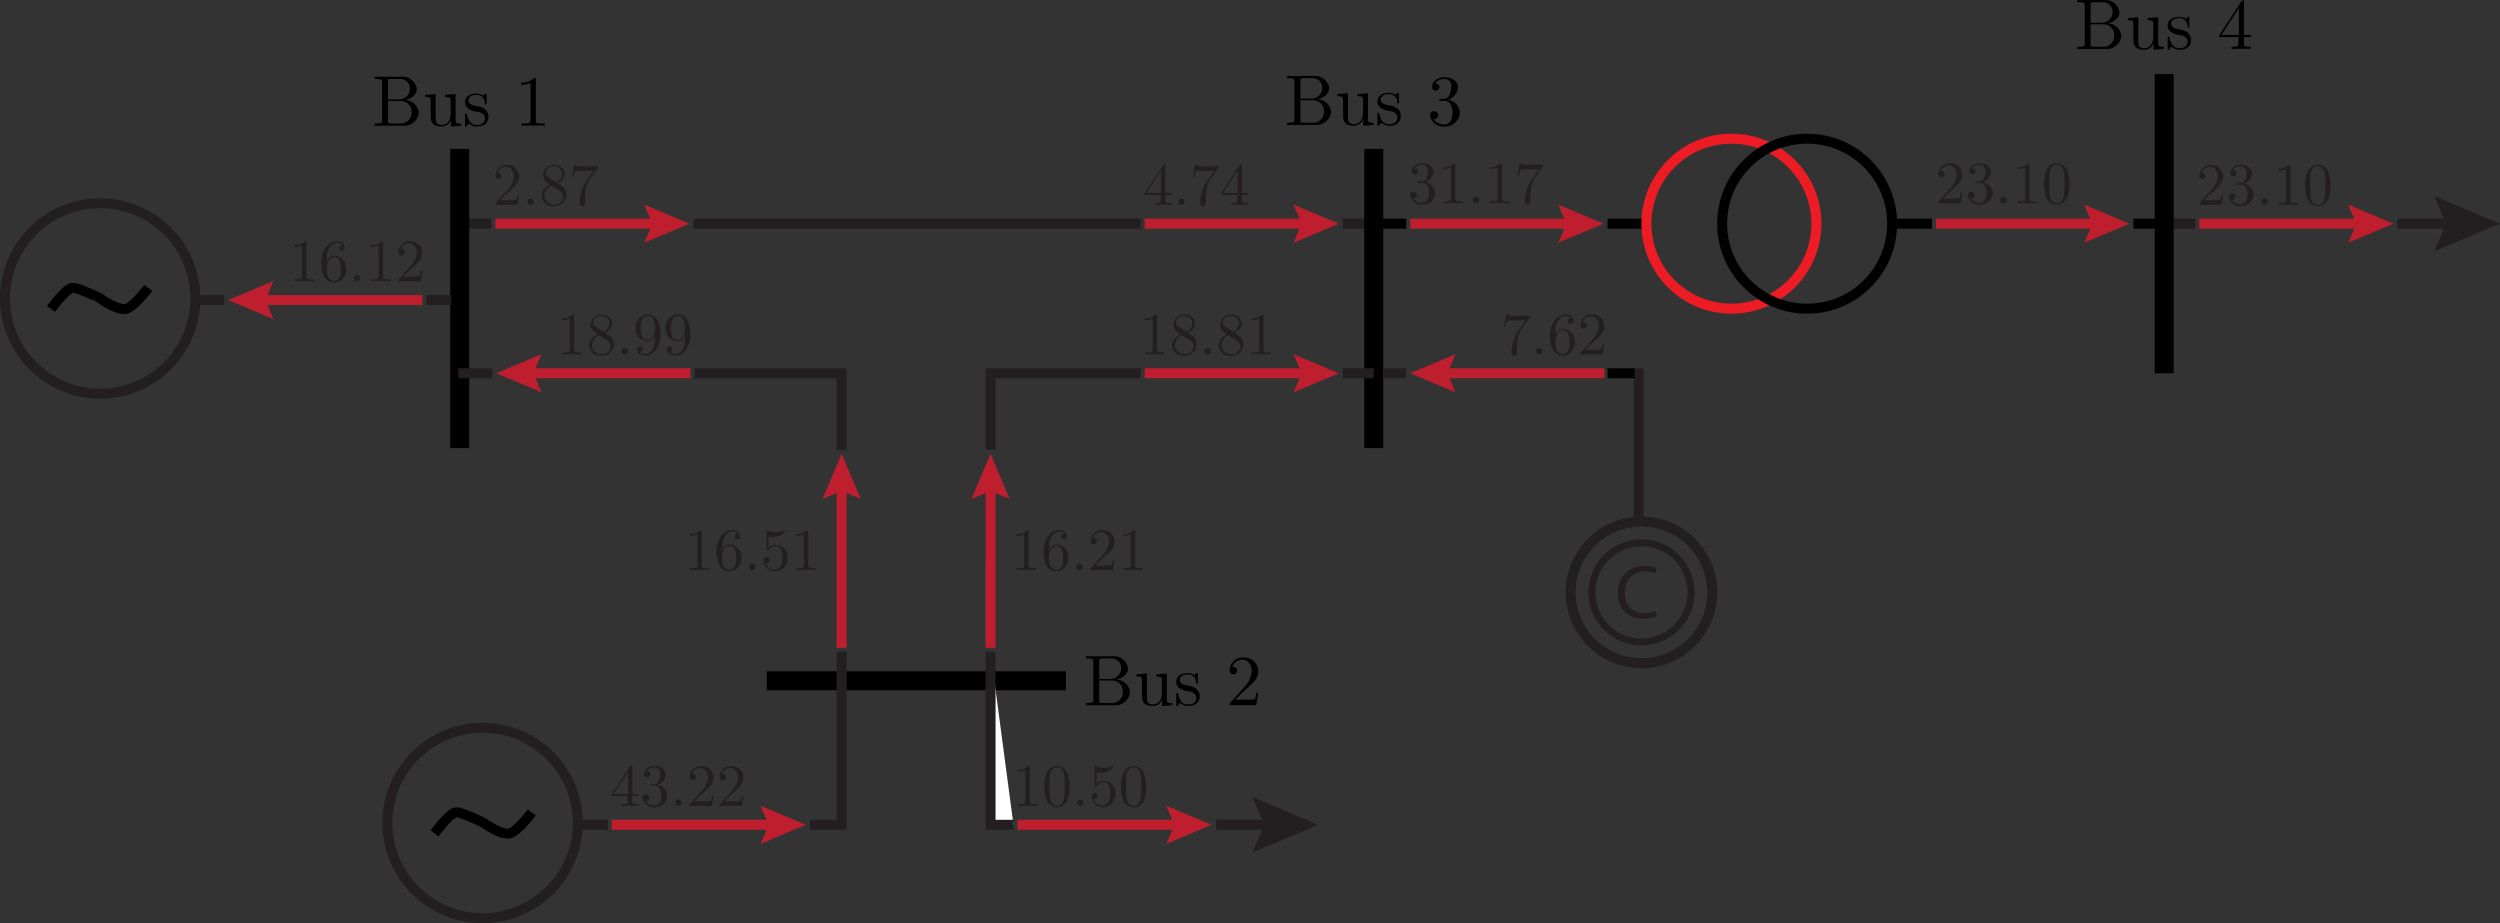 <svg id="Layer_1" data-name="Layer 1" xmlns="http://www.w3.org/2000/svg" viewBox="0 0 250.148 92.371"><rect x="0" y="0" width="250.148" height="92.371" fill="#333333" stroke="none"/><defs><style>.cls-1,.cls-10,.cls-3,.cls-4,.cls-5,.cls-9{fill:none;}.cls-1,.cls-3{stroke:#010101;}.cls-1,.cls-10,.cls-2,.cls-3,.cls-4,.cls-5,.cls-7,.cls-9{stroke-miterlimit:10;}.cls-2{fill:#fff;}.cls-2,.cls-4,.cls-5{stroke:#231f20;}.cls-3{stroke-width:1.9px;}.cls-5{stroke-width:0.7px;}.cls-6{fill:#231f20;}.cls-7,.cls-8{fill:#be1e2d;}.cls-7{stroke:#be1e2d;}.cls-9{stroke:#000;}.cls-10{stroke:#ed1c24;}</style></defs><line class="cls-1" x1="160.849" y1="22.381" x2="164.559" y2="22.381"/><line class="cls-2" x1="134.362" y1="22.381" x2="137.461" y2="22.381"/><line class="cls-2" x1="69.386" y1="22.381" x2="114.139" y2="22.381"/><path class="cls-2" d="M78.752,23.371" transform="translate(-0.623 -0.989)"/><path class="cls-2" d="M67.194,23.371" transform="translate(-0.623 -0.989)"/><line class="cls-2" x1="46.517" y1="22.381" x2="49.163" y2="22.381"/><line class="cls-3" x1="46" y1="14.898" x2="46" y2="44.832"/><line class="cls-4" x1="49.257" y1="37.349" x2="45.863" y2="37.348"/><polyline class="cls-4" points="84.211 44.999 84.211 37.349 69.482 37.349"/><line class="cls-3" x1="76.727" y1="68.115" x2="106.661" y2="68.115"/><line class="cls-3" x1="137.457" y1="14.898" x2="137.457" y2="44.832"/><line class="cls-1" x1="138.365" y1="22.381" x2="140.699" y2="22.381"/><line class="cls-1" x1="213.471" y1="22.381" x2="217.665" y2="22.381"/><path d="M42.524,12.256a1.468,1.468,0,0,1-1.6,1.313H38.112v-.223h.172c.553,0,.567-.078.567-.337V9.228c0-.258-.014-.337-.567-.337h-.172V8.669h2.626A1.44,1.44,0,0,1,42.33,9.881c0,.531-.495.99-1.191,1.127A1.408,1.408,0,0,1,42.524,12.256Zm-2.038-1.313a1.082,1.082,0,0,0,1.148-1.062.953.953,0,0,0-.947-.99H39.8c-.337,0-.352.05-.352.287v1.765Zm1.321,1.306A1.075,1.075,0,0,0,40.8,11.1H39.446V13.06c0,.237.015.286.352.286h.9A1.084,1.084,0,0,0,41.807,12.249Z" transform="translate(-0.623 -0.989)"/><path d="M44.812,13.647c-1.091,0-1.091-.652-1.091-1.212V11.359c0-.638,0-.66-.559-.66v-.222l1.054-.08V12.78c0,.372.029.71.631.71.524,0,.869-.488.869-1.112V11.1c0-.352-.058-.4-.56-.4v-.222l1.055-.08v2.548c0,.352.057.4.559.4v.223l-1.033.078V13A.978.978,0,0,1,44.812,13.647Z" transform="translate(-0.623 -0.989)"/><path d="M47.458,11.847a.767.767,0,0,1-.308-.61c0-.4.272-.882,1.148-.882a1.105,1.105,0,0,1,.674.2,1.024,1.024,0,0,0,.122-.115c.093-.086.108-.086.144-.086.078,0,.078.05.078.172v.725c0,.135,0,.172-.093.172a.077.077,0,0,1-.086-.065.791.791,0,0,0-.839-.868c-.617,0-.8.294-.8.546,0,.415.481.509.883.587a1.461,1.461,0,0,1,.817.345.921.921,0,0,1,.3.681c0,.517-.33,1-1.155,1a1.074,1.074,0,0,1-.79-.308,1.67,1.67,0,0,0-.143.165c-.136.136-.143.143-.179.143-.079,0-.079-.05-.079-.171v-.947c0-.13,0-.18.093-.18.072,0,.079.029.1.122.137.61.395,1.019,1,1.019.559,0,.81-.287.81-.653,0-.517-.588-.631-.746-.66A1.885,1.885,0,0,1,47.458,11.847Z" transform="translate(-0.623 -0.989)"/><path d="M54.237,13c0,.266.022.344.667.344h.23v.223c-.251-.022-.875-.022-1.163-.022s-.91,0-1.161.022v-.223h.229c.646,0,.667-.085.667-.344V9.286a2.153,2.153,0,0,1-.94.186V9.25a1.773,1.773,0,0,0,1.306-.459c.165,0,.165.014.165.186Z" transform="translate(-0.623 -0.989)"/><line class="cls-4" x1="134.362" y1="37.348" x2="137.461" y2="37.348"/><polyline class="cls-4" points="99.113 44.999 99.113 37.349 114.139 37.348"/><line class="cls-4" x1="163.972" y1="36.848" x2="163.972" y2="51.85"/><path class="cls-4" d="M171.953,60.261a7.087,7.087,0,1,0-7.087,7.087A7.087,7.087,0,0,0,171.953,60.261Z" transform="translate(-0.623 -0.989)"/><path class="cls-5" d="M169.826,60.261a4.96,4.96,0,1,0-4.96,4.96A4.96,4.96,0,0,0,169.826,60.261Z" transform="translate(-0.623 -0.989)"/><path class="cls-6" d="M166.4,62.656a3.292,3.292,0,0,1-1.352.243,2.393,2.393,0,0,1-2.53-2.59A2.548,2.548,0,0,1,165.2,57.62a2.742,2.742,0,0,1,1.215.228l-.159.539a2.41,2.41,0,0,0-1.033-.213,1.9,1.9,0,0,0-2,2.112,1.861,1.861,0,0,0,1.967,2.058,2.645,2.645,0,0,0,1.079-.212Z" transform="translate(-0.623 -0.989)"/><path d="M113.692,70.242a1.467,1.467,0,0,1-1.6,1.312H109.28v-.223h.172c.553,0,.567-.078.567-.336V67.214c0-.258-.014-.338-.567-.338h-.172v-.222h2.626a1.44,1.44,0,0,1,1.592,1.212c0,.531-.5.99-1.191,1.127A1.408,1.408,0,0,1,113.692,70.242Zm-2.037-1.314a1.081,1.081,0,0,0,1.147-1.062.954.954,0,0,0-.947-.99h-.889c-.337,0-.352.051-.352.287v1.765Zm1.32,1.306a1.076,1.076,0,0,0-1.012-1.148h-1.349v1.959c0,.237.015.286.352.286h.9A1.083,1.083,0,0,0,112.975,70.234Z" transform="translate(-0.623 -0.989)"/><path d="M115.979,71.633c-1.09,0-1.09-.652-1.09-1.212V69.344c0-.638,0-.659-.559-.659v-.223l1.054-.079v2.382c0,.373.029.711.631.711.524,0,.869-.488.869-1.113V69.086c0-.351-.058-.4-.56-.4v-.223l1.055-.079V70.93c0,.352.057.4.559.4v.223l-1.033.079v-.645A.98.98,0,0,1,115.979,71.633Z" transform="translate(-0.623 -0.989)"/><path d="M118.626,69.832a.764.764,0,0,1-.308-.609c0-.4.273-.883,1.148-.883a1.105,1.105,0,0,1,.674.2.884.884,0,0,0,.122-.115c.093-.086.108-.086.144-.086.078,0,.078.05.078.173v.724c0,.136,0,.172-.093.172a.077.077,0,0,1-.086-.065.79.79,0,0,0-.839-.867c-.617,0-.8.294-.8.545,0,.416.481.509.883.588a1.46,1.46,0,0,1,.817.344.924.924,0,0,1,.3.682c0,.516-.33,1-1.155,1a1.069,1.069,0,0,1-.789-.309,1.966,1.966,0,0,0-.144.166c-.136.136-.143.143-.179.143-.079,0-.079-.05-.079-.172v-.947c0-.129,0-.18.093-.18.072,0,.079.029.1.123.137.609.4,1.019,1,1.019.559,0,.811-.288.811-.654,0-.516-.589-.631-.747-.66A1.875,1.875,0,0,1,118.626,69.832Z" transform="translate(-0.623 -0.989)"/><path d="M125.5,71a2.32,2.32,0,0,0,.682-.058,2.4,2.4,0,0,0,.158-.638h.179l-.2,1.248h-2.662c0-.172,0-.187.08-.265l1.377-1.535a2.574,2.574,0,0,0,.753-1.586c0-.588-.308-1.169-.961-1.169a1.035,1.035,0,0,0-.969.731.281.281,0,0,1,.093-.007.363.363,0,0,1,.381.373.377.377,0,1,1-.754-.021,1.326,1.326,0,0,1,1.342-1.3,1.41,1.41,0,0,1,1.521,1.392c0,.717-.431,1.1-1.549,2.095l-.761.739Z" transform="translate(-0.623 -0.989)"/><path d="M133.816,12.176a1.467,1.467,0,0,1-1.6,1.314h-2.812v-.223h.172c.552,0,.566-.079.566-.337V9.149c0-.258-.014-.337-.566-.337h-.172V8.59h2.625A1.44,1.44,0,0,1,133.623,9.8c0,.531-.5.99-1.191,1.126A1.409,1.409,0,0,1,133.816,12.176Zm-2.037-1.312A1.083,1.083,0,0,0,132.927,9.8a.953.953,0,0,0-.947-.99h-.89c-.337,0-.351.05-.351.287v1.765Zm1.32,1.3a1.074,1.074,0,0,0-1.011-1.147h-1.349V12.98c0,.237.014.287.351.287h.9A1.085,1.085,0,0,0,133.1,12.169Z" transform="translate(-0.623 -0.989)"/><path d="M136.1,13.569c-1.09,0-1.09-.653-1.09-1.213V11.28c0-.639,0-.66-.56-.66V10.4l1.055-.078V12.7c0,.374.028.711.631.711.524,0,.868-.488.868-1.112V11.022c0-.352-.057-.4-.559-.4V10.4l1.054-.078v2.546c0,.352.058.4.56.4v.223l-1.033.079v-.646A.981.981,0,0,1,136.1,13.569Z" transform="translate(-0.623 -0.989)"/><path d="M138.751,11.767a.762.762,0,0,1-.309-.609c0-.4.273-.883,1.148-.883a1.106,1.106,0,0,1,.675.2,1.011,1.011,0,0,0,.122-.114c.093-.087.107-.087.143-.087.079,0,.079.051.079.173v.724c0,.137,0,.173-.093.173a.076.076,0,0,1-.086-.065.792.792,0,0,0-.84-.868c-.617,0-.8.293-.8.545,0,.416.48.509.882.588a1.467,1.467,0,0,1,.818.345.921.921,0,0,1,.3.682c0,.516-.329,1-1.155,1a1.071,1.071,0,0,1-.789-.309,1.521,1.521,0,0,0-.143.165c-.137.137-.144.144-.18.144-.079,0-.079-.051-.079-.173v-.947c0-.129,0-.179.094-.179.071,0,.078.029.1.122.136.61.4,1.019,1,1.019.56,0,.811-.288.811-.653,0-.517-.588-.632-.746-.66A1.866,1.866,0,0,1,138.751,11.767Z" transform="translate(-0.623 -0.989)"/><path d="M146.7,12.263a1.463,1.463,0,0,1-1.528,1.384,1.309,1.309,0,0,1-1.449-1.126.4.4,0,1,1,.8-.014.392.392,0,0,1-.473.394,1.3,1.3,0,0,0,1.1.545c.316,0,.811-.208.811-1.183,0-.7-.265-1.191-.854-1.191h-.315c-.122,0-.173,0-.173-.079s.051-.079.108-.086.223-.015.28-.022a.693.693,0,0,0,.638-.373,1.787,1.787,0,0,0,.2-.818c0-.645-.394-.8-.689-.8a1.162,1.162,0,0,0-.954.445c.108,0,.445,0,.445.358a.366.366,0,1,1-.732-.007c0-.545.546-.976,1.27-.976.689,0,1.32.4,1.32.99a1.382,1.382,0,0,1-1,1.263A1.384,1.384,0,0,1,146.7,12.263Z" transform="translate(-0.623 -0.989)"/><path class="cls-6" d="M51.728,21.022a1.959,1.959,0,0,0,.57-.048,2.052,2.052,0,0,0,.132-.534h.149l-.168,1.044H50.187c0-.144,0-.156.066-.222L51.4,19.978a2.148,2.148,0,0,0,.629-1.325c0-.492-.258-.977-.8-.977a.864.864,0,0,0-.809.611.218.218,0,0,1,.077-.006.3.3,0,0,1,.318.312.315.315,0,1,1-.629-.018,1.108,1.108,0,0,1,1.121-1.085,1.178,1.178,0,0,1,1.271,1.163c0,.6-.359.924-1.3,1.751l-.636.618Z" transform="translate(-0.623 -0.989)"/><path class="cls-6" d="M53.721,21.484a.318.318,0,1,1,.317-.318A.32.32,0,0,1,53.721,21.484Z" transform="translate(-0.623 -0.989)"/><path class="cls-6" d="M57,19.739a1.076,1.076,0,0,1,.294.737,1.2,1.2,0,0,1-1.247,1.139A1.144,1.144,0,0,1,54.8,20.578a1.324,1.324,0,0,1,.863-1.1,3.757,3.757,0,0,1-.437-.324.959.959,0,0,1-.264-.66,1.042,1.042,0,0,1,1.085-1,.99.99,0,0,1,1.079.894,1.113,1.113,0,0,1-.726.929A2.477,2.477,0,0,1,57,19.739Zm-1.894.839a.9.9,0,0,0,.947.869.862.862,0,0,0,.941-.755.8.8,0,0,0-.449-.66l-.738-.467A1.172,1.172,0,0,0,55.1,20.578Zm1.169-1.355a1.017,1.017,0,0,0,.593-.839.781.781,0,0,0-.821-.744c-.426,0-.815.252-.815.618a.558.558,0,0,0,.3.485Z" transform="translate(-0.623 -0.989)"/><path class="cls-6" d="M59.594,18.971A2.637,2.637,0,0,0,59.222,20a6.722,6.722,0,0,0-.066.984v.306c0,.06,0,.329-.276.329s-.276-.269-.276-.329a4.189,4.189,0,0,1,.738-2.255c.132-.2.605-.852.672-.947H58.772a3.11,3.11,0,0,0-.587.035,1.684,1.684,0,0,0-.151.546h-.149l.2-1.235h.149c.025.114.037.192.768.192h1.457c0,.126,0,.137-.054.21Z" transform="translate(-0.623 -0.989)"/><line class="cls-7" x1="49.563" y1="22.382" x2="65.793" y2="22.382"/><polygon class="cls-8" points="64.457 24.292 65.27 22.382 64.457 20.471 68.986 22.381 64.457 24.292"/><line class="cls-7" x1="114.538" y1="22.382" x2="130.768" y2="22.382"/><polygon class="cls-8" points="129.432 24.292 130.245 22.382 129.432 20.471 133.961 22.382 129.432 24.292"/><path class="cls-6" d="M115.162,20.494v-.186L117,17.5c.048-.071.066-.071.12-.071.095,0,.095.035.095.155v2.729h.6v.186h-.6v.521c0,.216.012.282.457.282h.126v.186c-.247-.018-.564-.018-.816-.018s-.564,0-.809.018V21.3h.125c.444,0,.456-.066.456-.282v-.521Zm1.631-2.423-1.463,2.237h1.463Z" transform="translate(-0.623 -0.989)"/><path class="cls-6" d="M118.828,21.483a.318.318,0,1,1,.317-.318A.32.32,0,0,1,118.828,21.483Z" transform="translate(-0.623 -0.989)"/><path class="cls-6" d="M121.7,18.97A2.64,2.64,0,0,0,121.329,20a6.718,6.718,0,0,0-.066.983v.306c0,.06,0,.33-.276.33s-.275-.27-.275-.33a4.189,4.189,0,0,1,.737-2.255c.132-.2.605-.851.672-.947H120.88a3.03,3.03,0,0,0-.588.036,1.7,1.7,0,0,0-.151.546h-.149l.2-1.236h.15c.024.114.036.192.767.192h1.457c0,.126,0,.138-.054.21Z" transform="translate(-0.623 -0.989)"/><path class="cls-6" d="M122.824,20.494v-.186l1.841-2.813c.048-.071.066-.071.12-.071.1,0,.1.035.1.155v2.729h.6v.186h-.6v.521c0,.216.011.282.456.282h.126v.186c-.246-.018-.564-.018-.816-.018s-.564,0-.809.018V21.3h.126c.443,0,.455-.066.455-.282v-.521Zm1.631-2.423-1.463,2.237h1.463Z" transform="translate(-0.623 -0.989)"/><path class="cls-6" d="M58.066,35.977c0,.221.019.287.558.287h.192v.186c-.21-.018-.731-.018-.971-.018s-.762,0-.972.018v-.186h.192c.54,0,.558-.071.558-.287V32.87a1.8,1.8,0,0,1-.785.156v-.185a1.483,1.483,0,0,0,1.091-.384c.137,0,.137.011.137.156Z" transform="translate(-0.623 -0.989)"/><path class="cls-6" d="M61.75,34.705a1.085,1.085,0,0,1,.294.738A1.2,1.2,0,0,1,60.8,36.582a1.144,1.144,0,0,1-1.241-1.037,1.321,1.321,0,0,1,.863-1.1,3.782,3.782,0,0,1-.438-.324.956.956,0,0,1-.263-.66,1.042,1.042,0,0,1,1.085-1,.991.991,0,0,1,1.079.893,1.113,1.113,0,0,1-.726.93A2.484,2.484,0,0,1,61.75,34.705Zm-1.9.84a.9.9,0,0,0,.948.869.862.862,0,0,0,.941-.755A.8.8,0,0,0,61.3,35l-.739-.468A1.176,1.176,0,0,0,59.855,35.545Zm1.169-1.355a1.016,1.016,0,0,0,.594-.84.781.781,0,0,0-.821-.743c-.426,0-.816.252-.816.617a.56.56,0,0,0,.3.486Z" transform="translate(-0.623 -0.989)"/><path class="cls-6" d="M63.138,36.45a.318.318,0,1,1,.317-.317A.32.32,0,0,1,63.138,36.45Z" transform="translate(-0.623 -0.989)"/><path class="cls-6" d="M65.417,35.143a1.261,1.261,0,0,1-1.2-1.337,1.286,1.286,0,0,1,.383-.972,1.163,1.163,0,0,1,.882-.377c.533,0,1.223.407,1.223,2.02,0,1.29-.732,2.105-1.505,2.105-.51,0-.834-.245-.834-.647a.276.276,0,1,1,.552-.012c0,.1-.048.275-.312.275a.778.778,0,0,0,.588.216c.348,0,.972-.276.972-1.678v-.192A.821.821,0,0,1,65.417,35.143Zm.737-1.217a2.949,2.949,0,0,0-.1-.846.621.621,0,0,0-1.174-.1,1.689,1.689,0,0,0-.126.828,1.967,1.967,0,0,0,.107.815.578.578,0,0,0,.558.378C65.951,35.005,66.154,34.424,66.154,33.926Z" transform="translate(-0.623 -0.989)"/><path class="cls-6" d="M68.417,35.143a1.261,1.261,0,0,1-1.2-1.337,1.286,1.286,0,0,1,.383-.972,1.163,1.163,0,0,1,.882-.377c.533,0,1.223.407,1.223,2.02,0,1.29-.732,2.105-1.505,2.105-.51,0-.834-.245-.834-.647a.276.276,0,1,1,.552-.012c0,.1-.048.275-.312.275a.778.778,0,0,0,.588.216c.348,0,.972-.276.972-1.678v-.192A.821.821,0,0,1,68.417,35.143Zm.737-1.217a2.949,2.949,0,0,0-.1-.846.621.621,0,0,0-1.174-.1,1.689,1.689,0,0,0-.126.828,1.967,1.967,0,0,0,.107.815.578.578,0,0,0,.558.378C68.951,35.005,69.154,34.424,69.154,33.926Z" transform="translate(-0.623 -0.989)"/><line class="cls-7" x1="69.082" y1="37.349" x2="52.85" y2="37.349"/><polygon class="cls-8" points="54.186 39.258 53.373 37.349 54.186 35.438 49.657 37.349 54.186 39.258"/><line class="cls-7" x1="84.211" y1="64.822" x2="84.21" y2="48.592"/><polygon class="cls-8" points="82.301 49.928 84.21 49.115 86.122 49.928 84.21 45.399 82.301 49.928"/><path class="cls-6" d="M70.839,57.557c0,.222.018.287.557.287h.193v.186c-.21-.018-.732-.018-.972-.018s-.762,0-.972.018v-.186h.193c.54,0,.557-.071.557-.287V54.45a1.793,1.793,0,0,1-.785.156v-.185a1.48,1.48,0,0,0,1.091-.384c.138,0,.138.012.138.156Z" transform="translate(-0.623 -0.989)"/><path class="cls-6" d="M73.617,55.47a1.257,1.257,0,0,1,1.2,1.337,1.282,1.282,0,0,1-1.235,1.355c-.558,0-1.253-.425-1.253-2.027,0-1.325.81-2.1,1.577-2.1.5,0,.762.287.762.647a.276.276,0,1,1-.552.013c0-.271.239-.271.33-.271a.619.619,0,0,0-.528-.239c-.306,0-1.049.216-1.049,1.733v.144A.828.828,0,0,1,73.617,55.47Zm.558,2.135a2,2,0,0,0,.1-.8,1.979,1.979,0,0,0-.108-.821.579.579,0,0,0-.558-.372c-.54,0-.731.6-.731,1.067a2.955,2.955,0,0,0,.107.87.691.691,0,0,0,.594.449A.625.625,0,0,0,74.175,57.605Z" transform="translate(-0.623 -0.989)"/><path class="cls-6" d="M75.91,58.03a.318.318,0,1,1,.317-.317A.319.319,0,0,1,75.91,58.03Z" transform="translate(-0.623 -0.989)"/><path class="cls-6" d="M78.123,58.162a1.1,1.1,0,0,1-1.085-1.1.3.3,0,1,1,.294.27.271.271,0,0,1-.1-.012.935.935,0,0,0,.881.671.749.749,0,0,0,.642-.389,1.744,1.744,0,0,0,.144-.822,1.838,1.838,0,0,0-.108-.755.587.587,0,0,0-.51-.384.9.9,0,0,0-.773.42c-.025.035-.036.053-.078.053-.084,0-.084-.047-.084-.155V54.187c0-.1,0-.144.06-.144a.173.173,0,0,1,.071.018,1.951,1.951,0,0,0,.8.168,1.985,1.985,0,0,0,.816-.174.088.088,0,0,1,.048-.018.058.058,0,0,1,.06.066,1.31,1.31,0,0,1-1.157.623,1.894,1.894,0,0,1-.51-.078v1.17a1.055,1.055,0,0,1,.761-.306,1.231,1.231,0,0,1,1.14,1.313A1.325,1.325,0,0,1,78.123,58.162Z" transform="translate(-0.623 -0.989)"/><path class="cls-6" d="M81.5,57.557c0,.222.018.287.558.287h.192v.186c-.21-.018-.732-.018-.972-.018s-.762,0-.971.018v-.186H80.5c.54,0,.558-.071.558-.287V54.45a1.8,1.8,0,0,1-.786.156v-.185a1.48,1.48,0,0,0,1.091-.384c.138,0,.138.012.138.156Z" transform="translate(-0.623 -0.989)"/><line class="cls-7" x1="99.113" y1="64.822" x2="99.112" y2="48.592"/><polygon class="cls-8" points="97.203 49.928 99.112 49.115 101.023 49.928 99.112 45.399 97.203 49.928"/><path class="cls-6" d="M103.549,57.557c0,.222.019.287.558.287h.192v.186c-.21-.018-.731-.018-.972-.018s-.761,0-.971.018v-.186h.192c.54,0,.558-.071.558-.287V54.45a1.8,1.8,0,0,1-.785.156v-.185a1.48,1.48,0,0,0,1.09-.384c.138,0,.138.012.138.156Z" transform="translate(-0.623 -0.989)"/><path class="cls-6" d="M106.327,55.47a1.258,1.258,0,0,1,1.2,1.337,1.283,1.283,0,0,1-1.236,1.355c-.557,0-1.253-.425-1.253-2.027,0-1.325.81-2.1,1.578-2.1.5,0,.761.287.761.647a.276.276,0,1,1-.552.013c0-.271.24-.271.331-.271a.62.62,0,0,0-.529-.239c-.3,0-1.049.216-1.049,1.733v.144A.829.829,0,0,1,106.327,55.47Zm.558,2.135a1.983,1.983,0,0,0,.1-.8,1.962,1.962,0,0,0-.109-.821.578.578,0,0,0-.557-.372c-.54,0-.732.6-.732,1.067a2.929,2.929,0,0,0,.108.87.689.689,0,0,0,.593.449A.625.625,0,0,0,106.885,57.605Z" transform="translate(-0.623 -0.989)"/><path class="cls-6" d="M108.62,58.03a.318.318,0,1,1,.318-.317A.32.32,0,0,1,108.62,58.03Z" transform="translate(-0.623 -0.989)"/><path class="cls-6" d="M111.289,57.569a1.962,1.962,0,0,0,.571-.048,2.016,2.016,0,0,0,.131-.534h.15l-.168,1.043h-2.225c0-.144,0-.155.067-.221l1.151-1.284A2.148,2.148,0,0,0,111.6,55.2c0-.492-.258-.978-.8-.978a.864.864,0,0,0-.809.612.218.218,0,0,1,.077-.006.3.3,0,0,1,.318.312.315.315,0,1,1-.63-.018,1.108,1.108,0,0,1,1.121-1.085,1.178,1.178,0,0,1,1.272,1.163c0,.6-.359.924-1.3,1.751l-.636.618Z" transform="translate(-0.623 -0.989)"/><path class="cls-6" d="M114.211,57.557c0,.222.019.287.558.287h.192v.186c-.21-.018-.731-.018-.971-.018s-.762,0-.972.018v-.186h.192c.54,0,.558-.071.558-.287V54.45a1.8,1.8,0,0,1-.785.156v-.185a1.483,1.483,0,0,0,1.091-.384c.137,0,.137.012.137.156Z" transform="translate(-0.623 -0.989)"/><line class="cls-7" x1="114.538" y1="37.349" x2="130.768" y2="37.349"/><polygon class="cls-8" points="129.432 39.258 130.246 37.349 129.432 35.438 133.961 37.349 129.432 39.258"/><path class="cls-6" d="M116.39,35.976c0,.222.019.288.558.288h.192v.186c-.21-.018-.731-.018-.971-.018s-.762,0-.972.018v-.186h.192c.54,0,.558-.072.558-.288V32.87a1.8,1.8,0,0,1-.785.156V32.84a1.482,1.482,0,0,0,1.091-.384c.137,0,.137.012.137.156Z" transform="translate(-0.623 -0.989)"/><path class="cls-6" d="M120.074,34.705a1.085,1.085,0,0,1,.294.738,1.2,1.2,0,0,1-1.247,1.139,1.144,1.144,0,0,1-1.241-1.037,1.324,1.324,0,0,1,.863-1.1,3.782,3.782,0,0,1-.438-.324.954.954,0,0,1-.263-.659,1.042,1.042,0,0,1,1.085-1,.99.99,0,0,1,1.079.894,1.113,1.113,0,0,1-.726.929A2.506,2.506,0,0,1,120.074,34.705Zm-1.895.84a.9.9,0,0,0,.948.869.863.863,0,0,0,.941-.756.8.8,0,0,0-.449-.659l-.738-.468A1.176,1.176,0,0,0,118.179,35.545Zm1.169-1.356a1.015,1.015,0,0,0,.594-.839.782.782,0,0,0-.821-.744c-.426,0-.816.252-.816.618a.558.558,0,0,0,.3.485Z" transform="translate(-0.623 -0.989)"/><path class="cls-6" d="M121.462,36.45a.318.318,0,1,1,.317-.318A.32.32,0,0,1,121.462,36.45Z" transform="translate(-0.623 -0.989)"/><path class="cls-6" d="M124.736,34.705a1.08,1.08,0,0,1,.294.738,1.2,1.2,0,0,1-1.247,1.139,1.144,1.144,0,0,1-1.241-1.037,1.324,1.324,0,0,1,.863-1.1,3.757,3.757,0,0,1-.437-.324.957.957,0,0,1-.264-.659,1.042,1.042,0,0,1,1.085-1,.99.99,0,0,1,1.079.894,1.113,1.113,0,0,1-.726.929A2.506,2.506,0,0,1,124.736,34.705Zm-1.894.84a.9.9,0,0,0,.947.869.863.863,0,0,0,.941-.756.8.8,0,0,0-.449-.659l-.738-.468A1.175,1.175,0,0,0,122.842,35.545Zm1.168-1.356a1.015,1.015,0,0,0,.594-.839.782.782,0,0,0-.821-.744c-.426,0-.815.252-.815.618a.557.557,0,0,0,.3.485Z" transform="translate(-0.623 -0.989)"/><path class="cls-6" d="M127.052,35.976c0,.222.019.288.558.288h.192v.186c-.209-.018-.731-.018-.971-.018s-.762,0-.972.018v-.186h.192c.541,0,.558-.072.558-.288V32.87a1.793,1.793,0,0,1-.785.156V32.84a1.482,1.482,0,0,0,1.091-.384c.137,0,.137.012.137.156Z" transform="translate(-0.623 -0.989)"/><path class="cls-6" d="M144.22,20.3a1.223,1.223,0,0,1-1.277,1.157,1.093,1.093,0,0,1-1.211-.941.336.336,0,1,1,.672-.012.329.329,0,0,1-.4.33,1.091,1.091,0,0,0,.918.455c.264,0,.678-.174.678-.989,0-.588-.222-1-.714-1h-.264c-.1,0-.144,0-.144-.065s.042-.066.091-.072.185-.012.233-.018a.582.582,0,0,0,.534-.312,1.512,1.512,0,0,0,.168-.684c0-.539-.33-.671-.576-.671a.972.972,0,0,0-.8.371c.09,0,.372,0,.372.3a.306.306,0,1,1-.611-.006c0-.455.455-.815,1.061-.815.576,0,1.1.335,1.1.827a1.157,1.157,0,0,1-.839,1.056A1.156,1.156,0,0,1,144.22,20.3Z" transform="translate(-0.623 -0.989)"/><path class="cls-6" d="M146.242,20.852c0,.221.019.287.558.287h.192v.186c-.209-.018-.731-.018-.971-.018s-.762,0-.972.018v-.186h.192c.541,0,.558-.071.558-.287V17.745a1.793,1.793,0,0,1-.785.156v-.185a1.482,1.482,0,0,0,1.091-.384c.137,0,.137.011.137.156Z" transform="translate(-0.623 -0.989)"/><path class="cls-6" d="M148.314,21.325a.318.318,0,1,1,.317-.317A.32.32,0,0,1,148.314,21.325Z" transform="translate(-0.623 -0.989)"/><path class="cls-6" d="M150.905,20.852c0,.221.018.287.557.287h.193v.186c-.21-.018-.732-.018-.972-.018s-.762,0-.972.018v-.186h.193c.54,0,.557-.071.557-.287V17.745a1.793,1.793,0,0,1-.785.156v-.185a1.482,1.482,0,0,0,1.091-.384c.138,0,.138.011.138.156Z" transform="translate(-0.623 -0.989)"/><path class="cls-6" d="M154.187,18.813a2.631,2.631,0,0,0-.372,1.025,6.722,6.722,0,0,0-.066.984v.306c0,.06,0,.329-.276.329s-.275-.269-.275-.329a4.184,4.184,0,0,1,.737-2.255c.132-.2.6-.852.672-.947h-1.241a3.115,3.115,0,0,0-.588.035,1.7,1.7,0,0,0-.151.546h-.149l.2-1.235h.149c.025.113.037.192.768.192h1.457c0,.126,0,.137-.054.21Z" transform="translate(-0.623 -0.989)"/><line class="cls-7" x1="141.108" y1="22.382" x2="157.255" y2="22.382"/><polygon class="cls-8" points="155.919 24.292 156.732 22.382 155.919 20.471 160.448 22.381 155.919 24.292"/><path class="cls-6" d="M196.111,20.863a1.955,1.955,0,0,0,.57-.048,1.966,1.966,0,0,0,.132-.533h.15l-.168,1.043H194.57c0-.144,0-.155.067-.222l1.151-1.283a2.153,2.153,0,0,0,.629-1.325c0-.492-.258-.978-.8-.978a.862.862,0,0,0-.809.612.218.218,0,0,1,.077-.006.3.3,0,0,1,.318.311.315.315,0,1,1-.63-.017,1.108,1.108,0,0,1,1.121-1.085,1.178,1.178,0,0,1,1.272,1.163c0,.6-.36.924-1.295,1.751l-.636.617Z" transform="translate(-0.623 -0.989)"/><path class="cls-6" d="M200.011,20.3a1.223,1.223,0,0,1-1.278,1.157,1.094,1.094,0,0,1-1.211-.942.336.336,0,1,1,.672-.011.33.33,0,0,1-.4.33,1.093,1.093,0,0,0,.918.455c.263,0,.677-.174.677-.989,0-.588-.221-1-.713-1h-.264c-.1,0-.145,0-.145-.066s.042-.065.091-.071.186-.013.234-.019a.581.581,0,0,0,.534-.311,1.512,1.512,0,0,0,.168-.684c0-.54-.33-.672-.577-.672a.972.972,0,0,0-.8.372c.089,0,.372,0,.372.3a.306.306,0,1,1-.612-.006c0-.456.455-.815,1.062-.815.575,0,1.1.335,1.1.827a1.156,1.156,0,0,1-.838,1.056A1.156,1.156,0,0,1,200.011,20.3Z" transform="translate(-0.623 -0.989)"/><path class="cls-6" d="M201.1,21.325a.318.318,0,1,1,.318-.317A.32.32,0,0,1,201.1,21.325Z" transform="translate(-0.623 -0.989)"/><path class="cls-6" d="M203.7,20.851c0,.222.019.288.558.288h.192v.186c-.21-.018-.731-.018-.972-.018s-.761,0-.971.018v-.186h.192c.54,0,.558-.072.558-.288V17.745a1.8,1.8,0,0,1-.785.156v-.185a1.48,1.48,0,0,0,1.09-.384c.138,0,.138.011.138.155Z" transform="translate(-0.623 -0.989)"/><path class="cls-6" d="M207.469,20.761a1.121,1.121,0,0,1-2.033.09,3.036,3.036,0,0,1-.27-1.445,3.2,3.2,0,0,1,.222-1.361,1.1,1.1,0,0,1,1.043-.713,1.11,1.11,0,0,1,1.02.671,3.21,3.21,0,0,1,.24,1.4A3.192,3.192,0,0,1,207.469,20.761Zm-.342-.185a7.425,7.425,0,0,0,.066-1.241,7.5,7.5,0,0,0-.059-1.17c-.115-.594-.51-.7-.708-.7-.15,0-.6.053-.714.767a8.04,8.04,0,0,0-.048,1.1,8.153,8.153,0,0,0,.066,1.264c.108.577.462.726.7.726C206.7,21.325,207.037,21.145,207.127,20.576Z" transform="translate(-0.623 -0.989)"/><line class="cls-7" x1="193.704" y1="22.382" x2="209.876" y2="22.382"/><polygon class="cls-8" points="208.54 24.292 209.354 22.382 208.54 20.471 213.07 22.381 208.54 24.292"/><line class="cls-1" x1="189.193" y1="22.381" x2="193.304" y2="22.381"/><circle class="cls-4" cx="10.648" cy="30.854" r="9.524" transform="translate(-5.442 1.122) rotate(-9.245)"/><path class="cls-9" d="M15.457,29.8s-1.5,1.987-2.267,2.1c-.93.142-2.546-1.058-2.546-1.058S8.3,29.664,7.807,29.8c-.712.2-2.084,2.1-2.084,2.1" transform="translate(-0.623 -0.989)"/><line class="cls-2" x1="42.653" y1="30.023" x2="45.146" y2="30.023"/><line class="cls-2" x1="19.784" y1="30.023" x2="22.43" y2="30.023"/><path class="cls-6" d="M31.285,28.652c0,.221.018.287.557.287h.193v.186c-.21-.018-.732-.018-.972-.018s-.762,0-.972.018v-.186h.193c.54,0,.557-.072.557-.287V25.545a1.793,1.793,0,0,1-.785.156v-.186a1.484,1.484,0,0,0,1.091-.383c.138,0,.138.011.138.155Z" transform="translate(-0.623 -0.989)"/><path class="cls-6" d="M34.063,26.565a1.257,1.257,0,0,1,1.2,1.337,1.282,1.282,0,0,1-1.235,1.355c-.558,0-1.253-.426-1.253-2.027,0-1.325.809-2.1,1.577-2.1.5,0,.762.287.762.647a.276.276,0,1,1-.552.012c0-.27.239-.27.33-.27a.62.62,0,0,0-.528-.24c-.306,0-1.049.216-1.049,1.733v.144A.827.827,0,0,1,34.063,26.565Zm.558,2.134a1.993,1.993,0,0,0,.1-.8,1.984,1.984,0,0,0-.108-.822.579.579,0,0,0-.558-.372c-.54,0-.731.6-.731,1.068a2.946,2.946,0,0,0,.107.869.69.69,0,0,0,.594.45A.627.627,0,0,0,34.621,28.7Z" transform="translate(-0.623 -0.989)"/><path class="cls-6" d="M36.356,29.125a.318.318,0,1,1,.317-.318A.319.319,0,0,1,36.356,29.125Z" transform="translate(-0.623 -0.989)"/><path class="cls-6" d="M38.947,28.652c0,.221.018.287.557.287H39.7v.186c-.21-.018-.732-.018-.972-.018s-.762,0-.972.018v-.186h.193c.54,0,.557-.072.557-.287V25.545a1.793,1.793,0,0,1-.785.156v-.186a1.483,1.483,0,0,0,1.091-.383c.138,0,.138.011.138.155Z" transform="translate(-0.623 -0.989)"/><path class="cls-6" d="M42.025,28.663a1.955,1.955,0,0,0,.57-.048,1.956,1.956,0,0,0,.132-.533h.149l-.168,1.043H40.484c0-.144,0-.156.066-.221L41.7,27.62A2.15,2.15,0,0,0,42.33,26.3c0-.492-.257-.978-.8-.978a.864.864,0,0,0-.81.612.221.221,0,0,1,.077-.006.3.3,0,0,1,.319.312.315.315,0,1,1-.63-.018,1.107,1.107,0,0,1,1.121-1.085A1.178,1.178,0,0,1,42.876,26.3c0,.6-.359.923-1.295,1.751l-.635.617Z" transform="translate(-0.623 -0.989)"/><line class="cls-7" x1="42.253" y1="30.024" x2="26.023" y2="30.024"/><polygon class="cls-8" points="27.359 31.933 26.546 30.024 27.359 28.113 22.83 30.023 27.359 31.933"/><circle class="cls-4" cx="48.911" cy="83.336" r="9.524" transform="translate(-40.411 120.683) rotate(-82.966)"/><path class="cls-9" d="M53.836,82.284s-1.5,1.987-2.267,2.1c-.93.143-2.546-1.057-2.546-1.057s-2.345-1.185-2.836-1.046c-.713.2-2.085,2.1-2.085,2.1" transform="translate(-0.623 -0.989)"/><polyline class="cls-4" points="81.03 82.528 84.211 82.528 84.211 67.561 84.211 65.222"/><line class="cls-2" x1="58.162" y1="82.528" x2="60.807" y2="82.528"/><path class="cls-6" d="M61.831,80.641v-.186l1.841-2.813c.048-.071.066-.071.12-.071.1,0,.1.035.1.155v2.729h.6v.186h-.6v.521c0,.216.011.282.456.282h.126v.186c-.246-.018-.564-.018-.816-.018s-.564,0-.809.018v-.186h.126c.443,0,.455-.066.455-.282v-.521Zm1.631-2.423L62,80.455h1.463Z" transform="translate(-0.623 -0.989)"/><path class="cls-6" d="M67.4,80.605a1.223,1.223,0,0,1-1.277,1.157,1.094,1.094,0,0,1-1.211-.941.336.336,0,1,1,.672-.013.329.329,0,0,1-.4.33,1.092,1.092,0,0,0,.918.456c.264,0,.678-.174.678-.989,0-.588-.222-1-.714-1h-.264c-.1,0-.144,0-.144-.066s.042-.066.091-.072.185-.012.233-.018a.58.58,0,0,0,.534-.312,1.492,1.492,0,0,0,.168-.683c0-.54-.33-.672-.576-.672a.974.974,0,0,0-.8.372c.09,0,.372,0,.372.3a.306.306,0,1,1-.611-.006c0-.456.455-.816,1.062-.816.575,0,1.1.336,1.1.828a1.154,1.154,0,0,1-.839,1.055A1.157,1.157,0,0,1,67.4,80.605Z" transform="translate(-0.623 -0.989)"/><path class="cls-6" d="M68.5,81.63a.318.318,0,1,1,.317-.318A.319.319,0,0,1,68.5,81.63Z" transform="translate(-0.623 -0.989)"/><path class="cls-6" d="M71.166,81.168a1.955,1.955,0,0,0,.57-.048,1.966,1.966,0,0,0,.132-.533h.149l-.168,1.043H69.625c0-.144,0-.156.066-.222l1.152-1.283a2.151,2.151,0,0,0,.629-1.325c0-.492-.258-.978-.8-.978a.864.864,0,0,0-.81.612.225.225,0,0,1,.077-.006.3.3,0,0,1,.319.311.315.315,0,1,1-.63-.017,1.108,1.108,0,0,1,1.121-1.086A1.178,1.178,0,0,1,72.017,78.8c0,.6-.359.923-1.294,1.751l-.636.617Z" transform="translate(-0.623 -0.989)"/><path class="cls-6" d="M74.166,81.168a1.955,1.955,0,0,0,.57-.048,1.966,1.966,0,0,0,.132-.533h.149l-.168,1.043H72.625c0-.144,0-.156.066-.222l1.152-1.283a2.151,2.151,0,0,0,.629-1.325c0-.492-.258-.978-.8-.978a.864.864,0,0,0-.81.612.225.225,0,0,1,.077-.006.3.3,0,0,1,.319.311.315.315,0,1,1-.63-.017,1.108,1.108,0,0,1,1.121-1.086A1.178,1.178,0,0,1,75.017,78.8c0,.6-.359.923-1.294,1.751l-.636.617Z" transform="translate(-0.623 -0.989)"/><line class="cls-7" x1="61.207" y1="82.529" x2="77.437" y2="82.529"/><polygon class="cls-8" points="76.101 84.438 76.915 82.529 76.101 80.618 80.63 82.528 76.101 84.438"/><polyline class="cls-2" points="99.113 65.222 99.114 67.561 99.114 82.528 101.407 82.528"/><line class="cls-4" x1="127.421" y1="82.527" x2="121.685" y2="82.527"/><polygon class="cls-6" points="125.315 79.75 126.494 82.527 125.314 85.304 131.898 82.528 125.315 79.75"/><path class="cls-6" d="M103.658,81.156c0,.222.019.288.558.288h.192v.186c-.21-.018-.731-.018-.971-.018s-.762,0-.972.018v-.186h.192c.54,0,.558-.072.558-.288V78.05a1.8,1.8,0,0,1-.785.156V78.02a1.482,1.482,0,0,0,1.091-.384c.137,0,.137.012.137.156Z" transform="translate(-0.623 -0.989)"/><path class="cls-6" d="M107.432,81.067a1.121,1.121,0,0,1-2.032.089,3.025,3.025,0,0,1-.271-1.445,3.191,3.191,0,0,1,.223-1.361,1.1,1.1,0,0,1,1.043-.714,1.11,1.11,0,0,1,1.019.672,4.236,4.236,0,0,1,.018,2.759Zm-.342-.186a11.666,11.666,0,0,0,.007-2.411c-.114-.594-.51-.7-.708-.7-.15,0-.6.054-.714.768a12.311,12.311,0,0,0,.019,2.369c.107.575.461.725.695.725C106.658,81.63,107,81.45,107.09,80.881Z" transform="translate(-0.623 -0.989)"/><path class="cls-6" d="M108.73,81.63a.318.318,0,1,1,.317-.318A.32.32,0,0,1,108.73,81.63Z" transform="translate(-0.623 -0.989)"/><path class="cls-6" d="M110.943,81.762a1.1,1.1,0,0,1-1.085-1.1.3.3,0,1,1,.294.269.3.3,0,0,1-.1-.011.934.934,0,0,0,.881.671.748.748,0,0,0,.641-.39,1.73,1.73,0,0,0,.145-.821,1.863,1.863,0,0,0-.108-.756.588.588,0,0,0-.51-.384.9.9,0,0,0-.774.42c-.024.036-.036.054-.078.054-.084,0-.084-.048-.084-.156V77.786c0-.1,0-.144.061-.144a.176.176,0,0,1,.071.018,1.948,1.948,0,0,0,.8.168,2,2,0,0,0,.815-.173c.031-.019.042-.019.048-.019a.059.059,0,0,1,.061.066,1.308,1.308,0,0,1-1.157.624,1.888,1.888,0,0,1-.51-.078v1.169a1.052,1.052,0,0,1,.761-.305,1.23,1.23,0,0,1,1.139,1.313A1.324,1.324,0,0,1,110.943,81.762Z" transform="translate(-0.623 -0.989)"/><path class="cls-6" d="M115.094,81.067a1.121,1.121,0,0,1-2.032.089,3.037,3.037,0,0,1-.271-1.445,3.191,3.191,0,0,1,.223-1.361,1.1,1.1,0,0,1,1.043-.714,1.11,1.11,0,0,1,1.019.672,4.219,4.219,0,0,1,.018,2.759Zm-.342-.186a11.483,11.483,0,0,0,.007-2.411c-.114-.594-.51-.7-.708-.7-.149,0-.6.054-.714.768a12.311,12.311,0,0,0,.019,2.369c.107.575.462.725.7.725C114.32,81.63,114.662,81.45,114.752,80.881Z" transform="translate(-0.623 -0.989)"/><line class="cls-7" x1="101.806" y1="82.529" x2="118.036" y2="82.529"/><polygon class="cls-8" points="116.7 84.438 117.513 82.529 116.7 80.618 121.229 82.528 116.7 84.438"/><line class="cls-2" x1="217.367" y1="22.381" x2="219.66" y2="22.381"/><path class="cls-6" d="M222.224,21.021a1.955,1.955,0,0,0,.57-.048,1.956,1.956,0,0,0,.132-.533h.149l-.168,1.043h-2.224c0-.144,0-.156.066-.222l1.152-1.283a2.151,2.151,0,0,0,.629-1.325c0-.492-.258-.978-.8-.978a.864.864,0,0,0-.81.612.221.221,0,0,1,.077-.006.3.3,0,0,1,.319.312.315.315,0,1,1-.63-.018,1.108,1.108,0,0,1,1.121-1.086,1.178,1.178,0,0,1,1.271,1.164c0,.6-.359.923-1.295,1.751l-.635.617Z" transform="translate(-0.623 -0.989)"/><path class="cls-6" d="M226.123,20.458a1.223,1.223,0,0,1-1.277,1.157,1.094,1.094,0,0,1-1.211-.941.336.336,0,1,1,.672-.013.329.329,0,0,1-.4.33,1.093,1.093,0,0,0,.918.456c.264,0,.678-.174.678-.989,0-.588-.222-1-.714-1h-.263c-.1,0-.145,0-.145-.066s.042-.066.091-.072.185-.012.233-.018a.579.579,0,0,0,.534-.312,1.492,1.492,0,0,0,.168-.683c0-.54-.33-.672-.576-.672a.974.974,0,0,0-.8.372c.09,0,.372,0,.372.3a.306.306,0,1,1-.611-.006c0-.456.455-.816,1.062-.816.575,0,1.1.336,1.1.828a1.154,1.154,0,0,1-.839,1.055A1.157,1.157,0,0,1,226.123,20.458Z" transform="translate(-0.623 -0.989)"/><path class="cls-6" d="M227.217,21.483a.318.318,0,1,1,.317-.318A.319.319,0,0,1,227.217,21.483Z" transform="translate(-0.623 -0.989)"/><path class="cls-6" d="M229.808,21.009c0,.222.018.288.557.288h.193v.186c-.21-.018-.732-.018-.972-.018s-.762,0-.972.018V21.3h.193c.54,0,.557-.072.557-.288V17.9a1.793,1.793,0,0,1-.785.156v-.186a1.48,1.48,0,0,0,1.091-.384c.138,0,.138.012.138.156Z" transform="translate(-0.623 -0.989)"/><path class="cls-6" d="M233.581,20.92a1.121,1.121,0,0,1-2.032.089,3.036,3.036,0,0,1-.27-1.445A3.206,3.206,0,0,1,231.5,18.2a1.1,1.1,0,0,1,1.043-.714,1.113,1.113,0,0,1,1.02.672,3.212,3.212,0,0,1,.24,1.4A3.181,3.181,0,0,1,233.581,20.92Zm-.342-.186a7.322,7.322,0,0,0,.067-1.242,7.365,7.365,0,0,0-.06-1.169c-.114-.594-.509-.7-.708-.7-.149,0-.6.054-.714.768a8.21,8.21,0,0,0-.047,1.1,8.178,8.178,0,0,0,.066,1.266c.107.575.462.725.7.725C232.808,21.483,233.15,21.3,233.239,20.734Z" transform="translate(-0.623 -0.989)"/><line class="cls-7" x1="220.059" y1="22.382" x2="236.289" y2="22.382"/><polygon class="cls-8" points="234.953 24.291 235.766 22.382 234.953 20.471 239.482 22.381 234.953 24.291"/><line class="cls-2" x1="138.365" y1="37.349" x2="140.698" y2="37.349"/><path class="cls-6" d="M152.846,33.939a2.655,2.655,0,0,0-.373,1.025,6.858,6.858,0,0,0-.064.983v.307c0,.06,0,.329-.278.329s-.275-.269-.275-.329A4.178,4.178,0,0,1,152.594,34c.131-.2.606-.852.672-.948h-1.242a3.04,3.04,0,0,0-.588.036,1.7,1.7,0,0,0-.15.546h-.149l.2-1.235h.151c.023.113.035.192.767.192h1.457c0,.126,0,.137-.054.21Z" transform="translate(-0.623 -0.989)"/><path class="cls-6" d="M154.635,36.451a.318.318,0,1,1,.317-.317A.319.319,0,0,1,154.635,36.451Z" transform="translate(-0.623 -0.989)"/><path class="cls-6" d="M157,33.891a1.258,1.258,0,0,1,1.2,1.337,1.284,1.284,0,0,1-1.237,1.355c-.556,0-1.252-.426-1.252-2.027,0-1.325.809-2.1,1.576-2.1.5,0,.762.287.762.647a.276.276,0,1,1-.551.012c0-.27.239-.27.33-.27a.619.619,0,0,0-.529-.239c-.305,0-1.049.215-1.049,1.733v.144A.828.828,0,0,1,157,33.891Zm.557,2.135a1.983,1.983,0,0,0,.1-.8,1.96,1.96,0,0,0-.109-.821.577.577,0,0,0-.557-.372c-.541,0-.732.6-.732,1.067a2.955,2.955,0,0,0,.107.87.7.7,0,0,0,.594.449A.627.627,0,0,0,157.561,36.026Z" transform="translate(-0.623 -0.989)"/><path class="cls-6" d="M160.3,35.989a1.988,1.988,0,0,0,.57-.047,1.971,1.971,0,0,0,.133-.534h.149l-.168,1.043h-2.225c0-.144,0-.155.067-.221l1.152-1.284a2.156,2.156,0,0,0,.629-1.325c0-.492-.258-.978-.8-.978a.863.863,0,0,0-.81.612.222.222,0,0,1,.078-.006.3.3,0,0,1,.318.312.316.316,0,1,1-.631-.018,1.108,1.108,0,0,1,1.121-1.085,1.177,1.177,0,0,1,1.272,1.163c0,.6-.36.924-1.295,1.751l-.635.617Z" transform="translate(-0.623 -0.989)"/><line class="cls-7" x1="160.531" y1="37.35" x2="144.302" y2="37.35"/><polygon class="cls-8" points="145.638 39.259 144.824 37.35 145.638 35.439 141.108 37.349 145.638 39.259"/><line class="cls-1" x1="160.849" y1="37.349" x2="163.548" y2="37.348"/><line class="cls-4" x1="245.671" y1="22.381" x2="239.88" y2="22.381"/><polygon class="cls-6" points="243.564 19.604 244.744 22.381 243.564 25.158 250.148 22.381 243.564 19.604"/><line class="cls-3" x1="216.55" y1="7.414" x2="216.55" y2="37.348"/><circle class="cls-10" cx="173.244" cy="22.381" r="8.504"/><circle class="cls-1" cx="180.821" cy="22.381" r="8.504"/><path d="M212.888,4.577a1.468,1.468,0,0,1-1.6,1.313h-2.812V5.667h.172c.553,0,.567-.079.567-.337V1.549c0-.258-.014-.337-.567-.337h-.172V.989H211.1A1.441,1.441,0,0,1,212.694,2.2c0,.53-.495.99-1.191,1.126A1.41,1.41,0,0,1,212.888,4.577ZM210.85,3.263A1.081,1.081,0,0,0,212,2.2a.953.953,0,0,0-.947-.99h-.889c-.338,0-.352.05-.352.287V3.263Zm1.321,1.306a1.075,1.075,0,0,0-1.012-1.147H209.81V5.38c0,.237.014.287.352.287h.9A1.085,1.085,0,0,0,212.171,4.569Z" transform="translate(-0.623 -0.989)"/><path d="M215.175,5.968c-1.09,0-1.09-.652-1.09-1.212V3.68c0-.639,0-.66-.559-.66V2.8l1.054-.079V5.1c0,.373.028.711.631.711.524,0,.868-.488.868-1.113V3.422c0-.352-.057-.4-.559-.4V2.8l1.054-.079V5.265c0,.352.058.4.56.4V5.89l-1.033.078V5.323A.98.98,0,0,1,215.175,5.968Z" transform="translate(-0.623 -0.989)"/><path d="M217.822,4.168a.764.764,0,0,1-.308-.61c0-.4.273-.882,1.147-.882a1.111,1.111,0,0,1,.675.2.945.945,0,0,0,.122-.115c.093-.085.107-.085.143-.085.079,0,.079.05.079.172v.724c0,.136,0,.172-.093.172-.014,0-.079,0-.086-.064a.791.791,0,0,0-.84-.868c-.616,0-.8.294-.8.545,0,.416.481.509.883.588a1.46,1.46,0,0,1,.817.344.93.93,0,0,1,.3.682c0,.516-.329,1-1.154,1a1.074,1.074,0,0,1-.79-.308,1.953,1.953,0,0,0-.143.165c-.137.136-.144.143-.179.143-.079,0-.079-.05-.079-.172V4.849c0-.129,0-.179.093-.179.072,0,.079.028.1.122.137.61.4,1.019,1,1.019.56,0,.811-.288.811-.653,0-.517-.589-.632-.747-.661A1.886,1.886,0,0,1,217.822,4.168Z" transform="translate(-0.623 -0.989)"/><path d="M222.692,4.706V4.483l2.2-3.364c.057-.087.079-.087.144-.087.114,0,.114.043.114.187V4.483h.717v.223h-.717V5.33c0,.258.015.337.546.337h.15V5.89c-.294-.022-.674-.022-.976-.022s-.674,0-.968.022V5.667h.151c.531,0,.545-.079.545-.337V4.706Zm1.952-2.9-1.751,2.676h1.751Z" transform="translate(-0.623 -0.989)"/></svg>